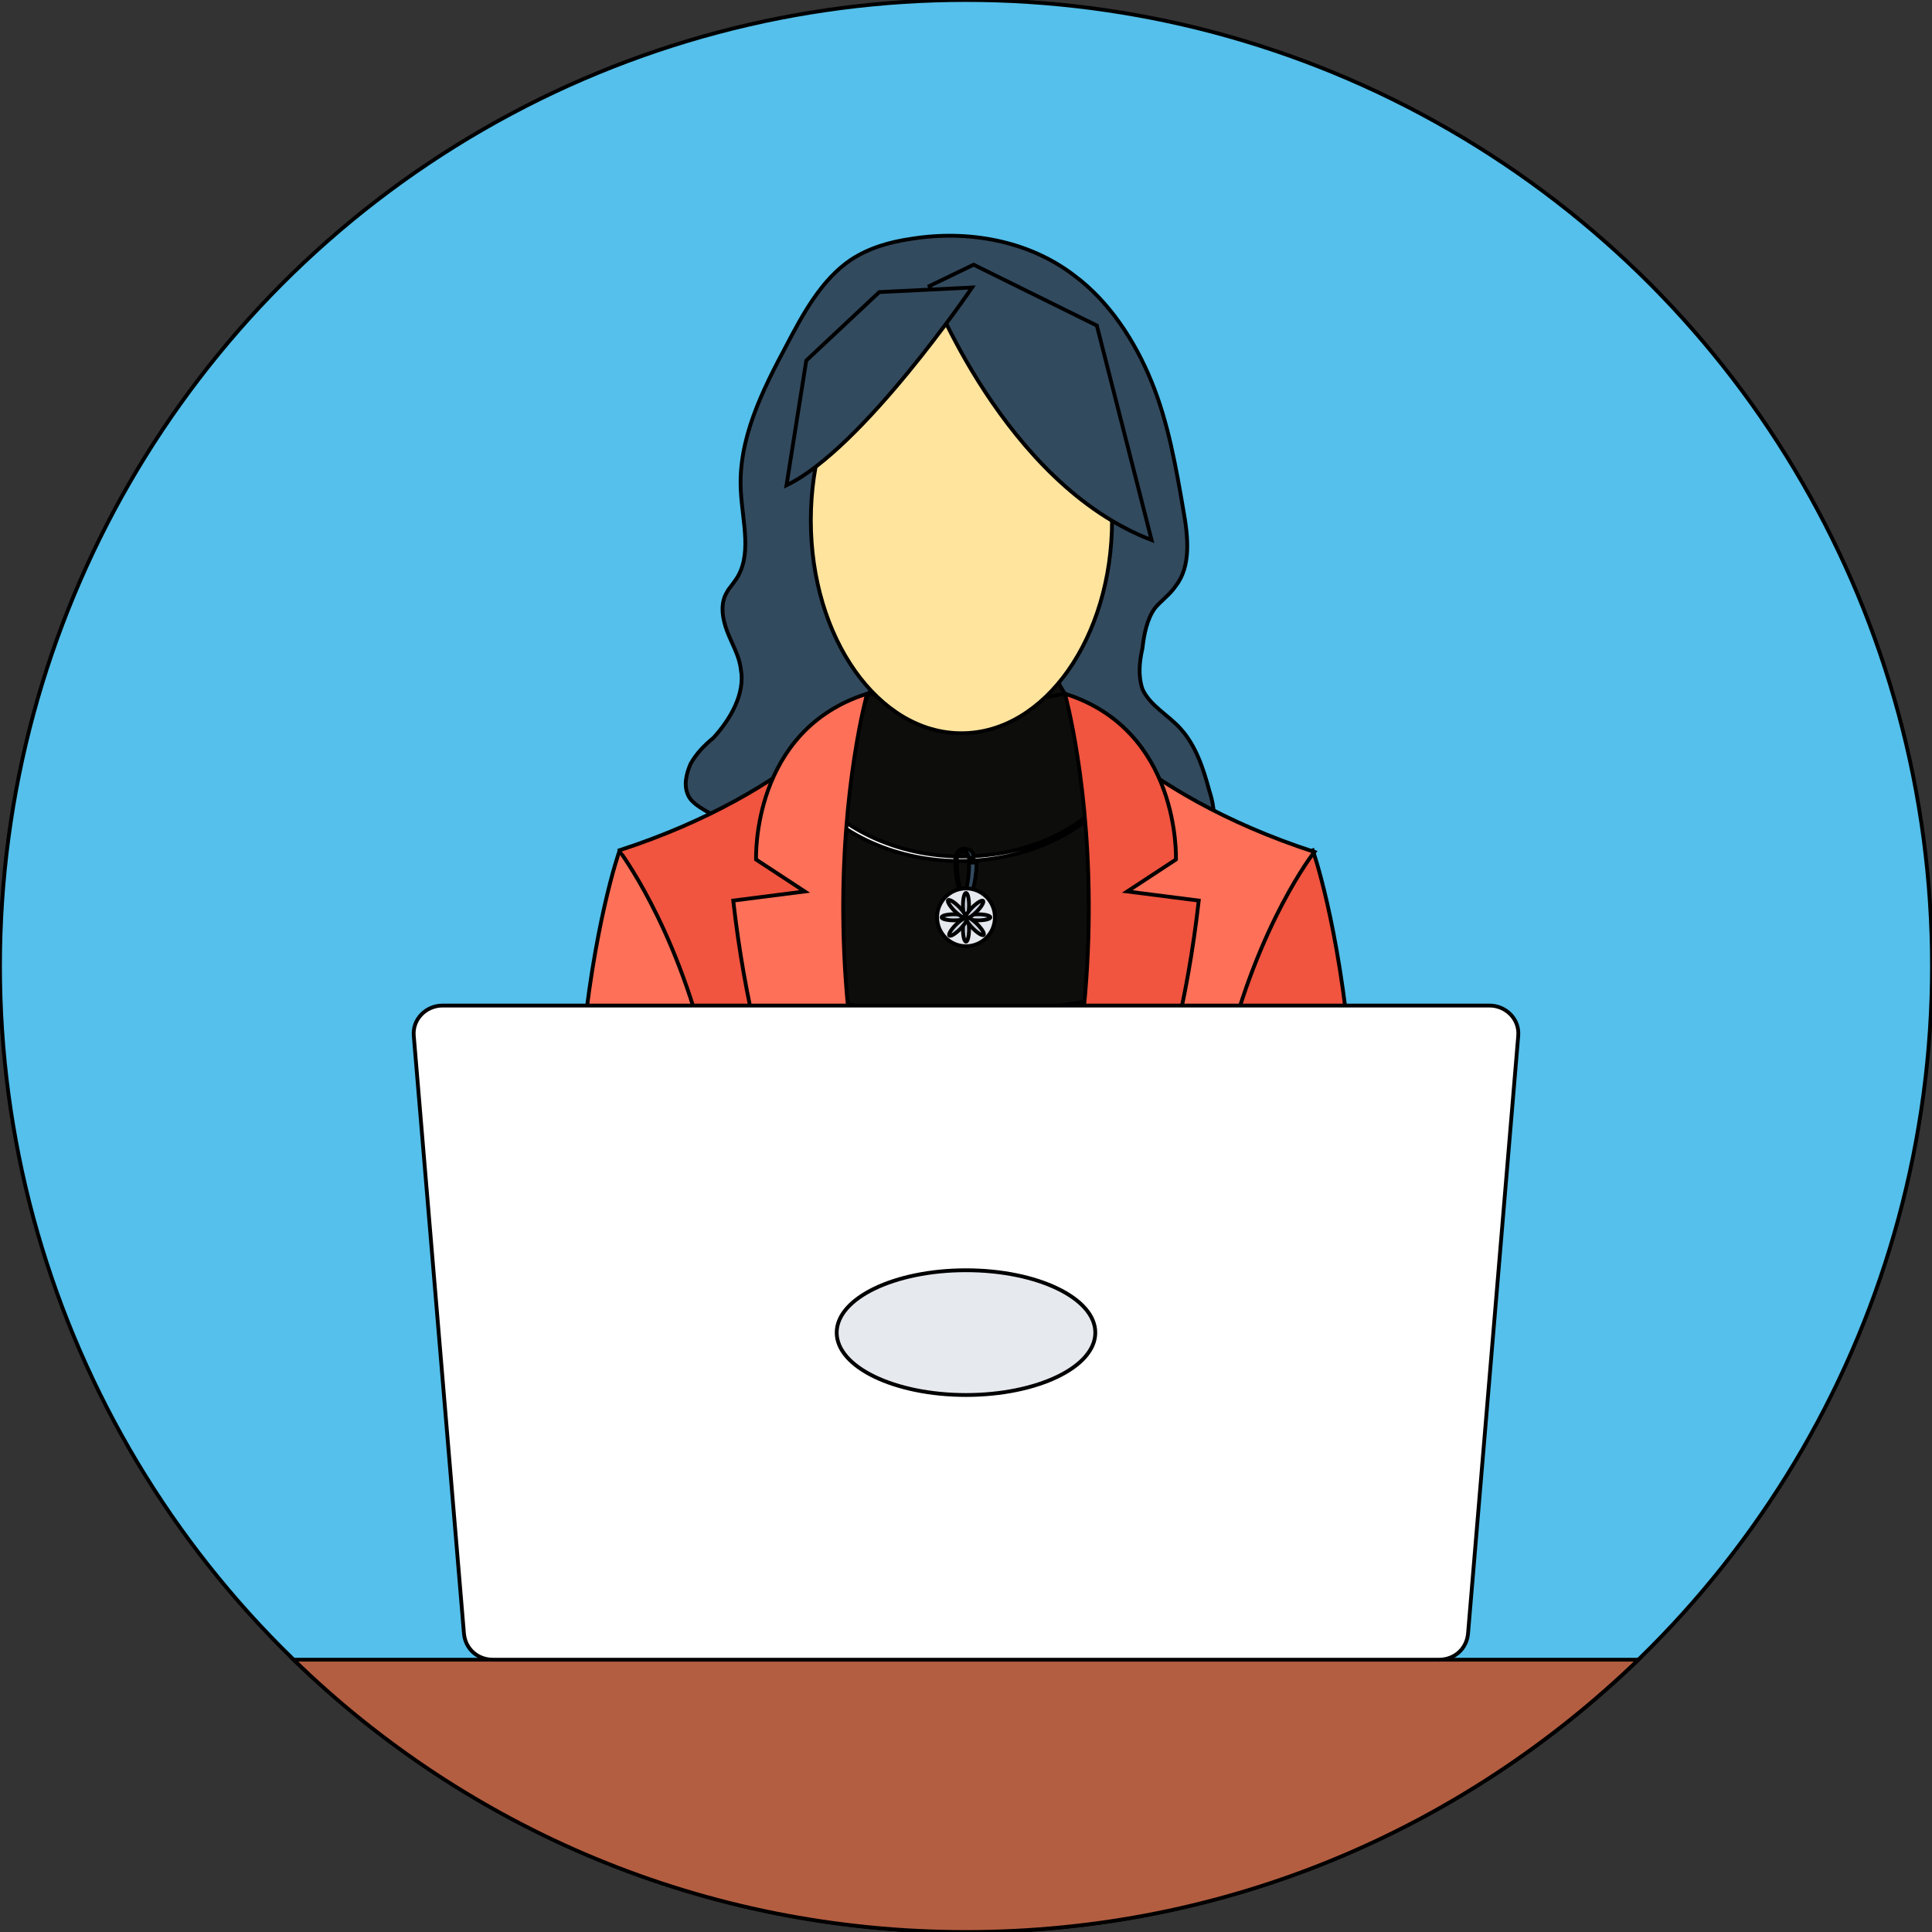 <!DOCTYPE svg PUBLIC "-//W3C//DTD SVG 1.1//EN" "http://www.w3.org/Graphics/SVG/1.1/DTD/svg11.dtd">
<!-- Uploaded to: SVG Repo, www.svgrepo.com, Transformed by: SVG Repo Mixer Tools -->
<svg height="800px" width="800px" version="1.1" id="Layer_1" xmlns="http://www.w3.org/2000/svg" xmlns:xlink="http://www.w3.org/1999/xlink" viewBox="0 0 508 508" xml:space="preserve" fill="#000000" stroke="#000000">
<rect x="0" y="0" width="508" height="508" fill="#333333" stroke="none"/>
<g id="SVGRepo_bgCarrier" stroke-width="0"/>
<g id="SVGRepo_tracerCarrier" stroke-linecap="round" stroke-linejoin="round"/>
<g id="SVGRepo_iconCarrier"> <circle style="fill:#54C0EB;" cx="254" cy="254" r="254"/> <path style="fill:#b45e41;" d="M77.2,436.4c45.6,44.4,108,71.6,176.8,71.6s130.8-27.2,176.8-71.6H77.2z"/> <polygon style="fill:#FFFFFF;" points="314.8,429.2 256.4,384.8 253.2,382.4 251.2,384 192.4,429.2 "/> <path style="fill:#324A5E;" d="M181.2,209.6c-1.6-2.8-0.8-6,0.4-8.8c1.6-2.8,3.6-4.8,6-6.8c4.4-4.8,8.4-11.6,7.2-18 c-0.4-3.6-2.4-6.8-3.6-10c-1.2-3.2-2-7.2,0-10.4c0.4-0.8,1.2-1.6,2-2.8c4.8-6.4,2-15.6,1.6-23.6c-0.8-13.6,5.6-26.4,12-38.4 c4.4-8.4,9.2-17.2,16.8-22.4c4.8-3.2,10.4-4.8,16-5.6c14.8-2.4,30.8,0.4,42.8,9.6c9.2,6.8,16,17.2,20.4,28s6.4,22.4,8.4,34 c1.2,6.8,2,14.4-2,19.6c-1.6,2.4-4,4-5.6,6c-2,2.8-2.8,6.8-3.2,10.4c-0.8,3.6-1.2,7.2,0,10.8c2,4.4,6.8,6.8,10,10.4 c4,4.4,6,10.4,7.6,16.4c0.8,2.4,1.2,4.8,1.2,7.2c-0.8,6-6.8,10-12.4,12.4C287.2,236,265.2,238,244,238c-5.6,0-11.6,0-17.2-1.6 c-8.4-2.4-15.6-8.4-22.4-14C200.8,219.2,184,214.4,181.2,209.6z"/> <polygon style="fill:#0d0d0c;" points="280,182.4 292,192.4 292,232 293.6,268.4 256.8,276.4 212,262 212,219.6 220,190 228,182.4 254,180 "/> <path style="fill:#FFFFFF;" d="M214.8,262c0,0,28.8,10.4,77.2,0l-22.8,102.4l-54.4,8L214.8,262L214.8,262z"/> <path style="fill:#FF7058;" d="M177.6,429.2l9.2-22.8c0,0-8.8-96.4,6-116.4l-9.2-56l-20.8-10c0,0-27.2,76.8,2,205.2H177.6z"/> <g> <path style="fill:#F1543F;" d="M172,429.2h72.4c6.4-26.8,13.2-51.2,16.8-53.6l-34-50.8l-12-62l5.2-60.8l8-19.6 c0,0-17.6,25.6-65.6,41.2C162.8,224,221.2,298.4,172,429.2z"/> <path style="fill:#F1543F;" d="M321.2,406l9.2,22.8h12.8c29.2-128.4,2-205.2,2-205.2L324.4,234l-9.2,55.6 C329.6,309.6,321.2,406,321.2,406z"/> </g> <path style="fill:#FF7058;" d="M247.2,375.6c3.6,2.4,10,26.8,16.8,53.6h72.4c-49.6-130.8,9.2-205.2,9.2-205.2 c-48-15.6-65.6-41.2-65.6-41.2l8,19.6l5.6,60.8l-12,62L247.2,375.6z"/> <path style="fill:#0d0d0c;" d="M257.2,186.4l22.8-4c0,0-10-14.8-10.4-37.2h-12.4h-6h-12.4c-0.4,22.8-10.4,37.2-10.4,37.2l22.8,4v0.8 l2.8-0.4l2.8,0.4v-0.8H257.2z"/> <ellipse style="fill:#ffe49e;" cx="252.8" cy="136.8" rx="39.6" ry="56"/> <g> <path style="fill:#324A5E;" d="M244.4,75.2c0,0,19.6,52,58.4,66.8l-14.4-56.4l-32.4-16L244.4,75.2z"/> <path style="fill:#324A5E;" d="M255.6,75.6c0,0-28.8,42.4-48.8,52l5.2-32.8l19.2-18L255.6,75.6z"/> </g> <path style="fill:#FFFFFF;" d="M293.2,206.8c-8,11.2-22.8,18.4-40.4,18.4c-17.2,0-32.4-7.6-40.4-18.4h-1.6 c8,11.6,23.6,19.6,41.6,19.6s34-8,41.6-19.6H293.2z"/> <path style="fill:#324A5E;" d="M256.8,227.2c0,2-0.8,9.2-2.8,9.2c-2,0-2.8-7.2-2.8-9.2v-0.4c0-0.4,0-0.8,0-1.2 c0.4-2,1.2-2.4,2.4-2.4c1.2,0,2.4,0.4,2.4,2.4c-0.4,0-0.8,0-1.2,0c-0.4-1.6-0.8-1.6-1.6-1.6s-1.2,0-1.6,1.6c0,0.4,0,0.8,0,1.2v0.4 c0,4,1.2,8,1.6,8.4c0.8-0.4,1.6-4.4,1.6-8.4v-0.4c0.4,0,0.8,0,1.2,0C256.8,226.8,256.8,226.8,256.8,227.2z"/> <circle style="fill:#E6E9EE;" cx="254" cy="241.2" r="7.6"/> <g> <ellipse style="fill:#CED5E0;" cx="254" cy="238" rx="0.8" ry="3.2"/> <ellipse style="fill:#CED5E0;" cx="254" cy="244.4" rx="0.8" ry="3.2"/> <ellipse style="fill:#CED5E0;" cx="257.2" cy="241.2" rx="3.2" ry="0.8"/> <ellipse style="fill:#CED5E0;" cx="250.8" cy="241.2" rx="3.2" ry="0.8"/> <ellipse transform="matrix(0.707 -0.707 0.707 0.707 -94.039 251.263)" style="fill:#CED5E0;" cx="256.282" cy="239.147" rx="3.2" ry="0.8"/> <ellipse transform="matrix(0.707 -0.707 0.707 0.707 -98.55 249.534)" style="fill:#CED5E0;" cx="251.94" cy="243.727" rx="3.2" ry="0.8"/> <ellipse transform="matrix(0.707 0.707 -0.707 0.707 247.351 -109.937)" style="fill:#CED5E0;" cx="256.382" cy="243.611" rx="3.2" ry="0.8"/> <ellipse transform="matrix(0.707 0.707 -0.707 0.707 242.69 -107.877)" style="fill:#CED5E0;" cx="251.564" cy="239.015" rx="3.2" ry="0.8"/> </g> <path style="fill:#FF7058;" d="M228,182.4c0,0-27.6,98.4,32.8,193.2c0,0-56-32.8-68-138.8l18.8-2.4l-12.8-8.4 C198.8,225.6,197.6,192,228,182.4z"/> <path style="fill:#F1543F;" d="M280,182.4c0,0,27.6,98.4-32.8,193.2c0,0,56-32.8,68-138.8l-18.8-2.4l12.8-8.4 C309.2,225.6,310.4,192,280,182.4z"/> <path style="fill:#FFFFFF;" d="M378.4,436.4H129.6c-4,0-7.2-2.8-7.6-6.8l-13.2-157.2c-0.4-4.4,3.2-8,7.6-8h275.2c4.4,0,8,3.6,7.6,8 L386,429.6C385.6,433.6,382.4,436.4,378.4,436.4z"/> <ellipse style="fill:#E6E9EE;" cx="254" cy="350.4" rx="34" ry="16.4"/> </g>
</svg>